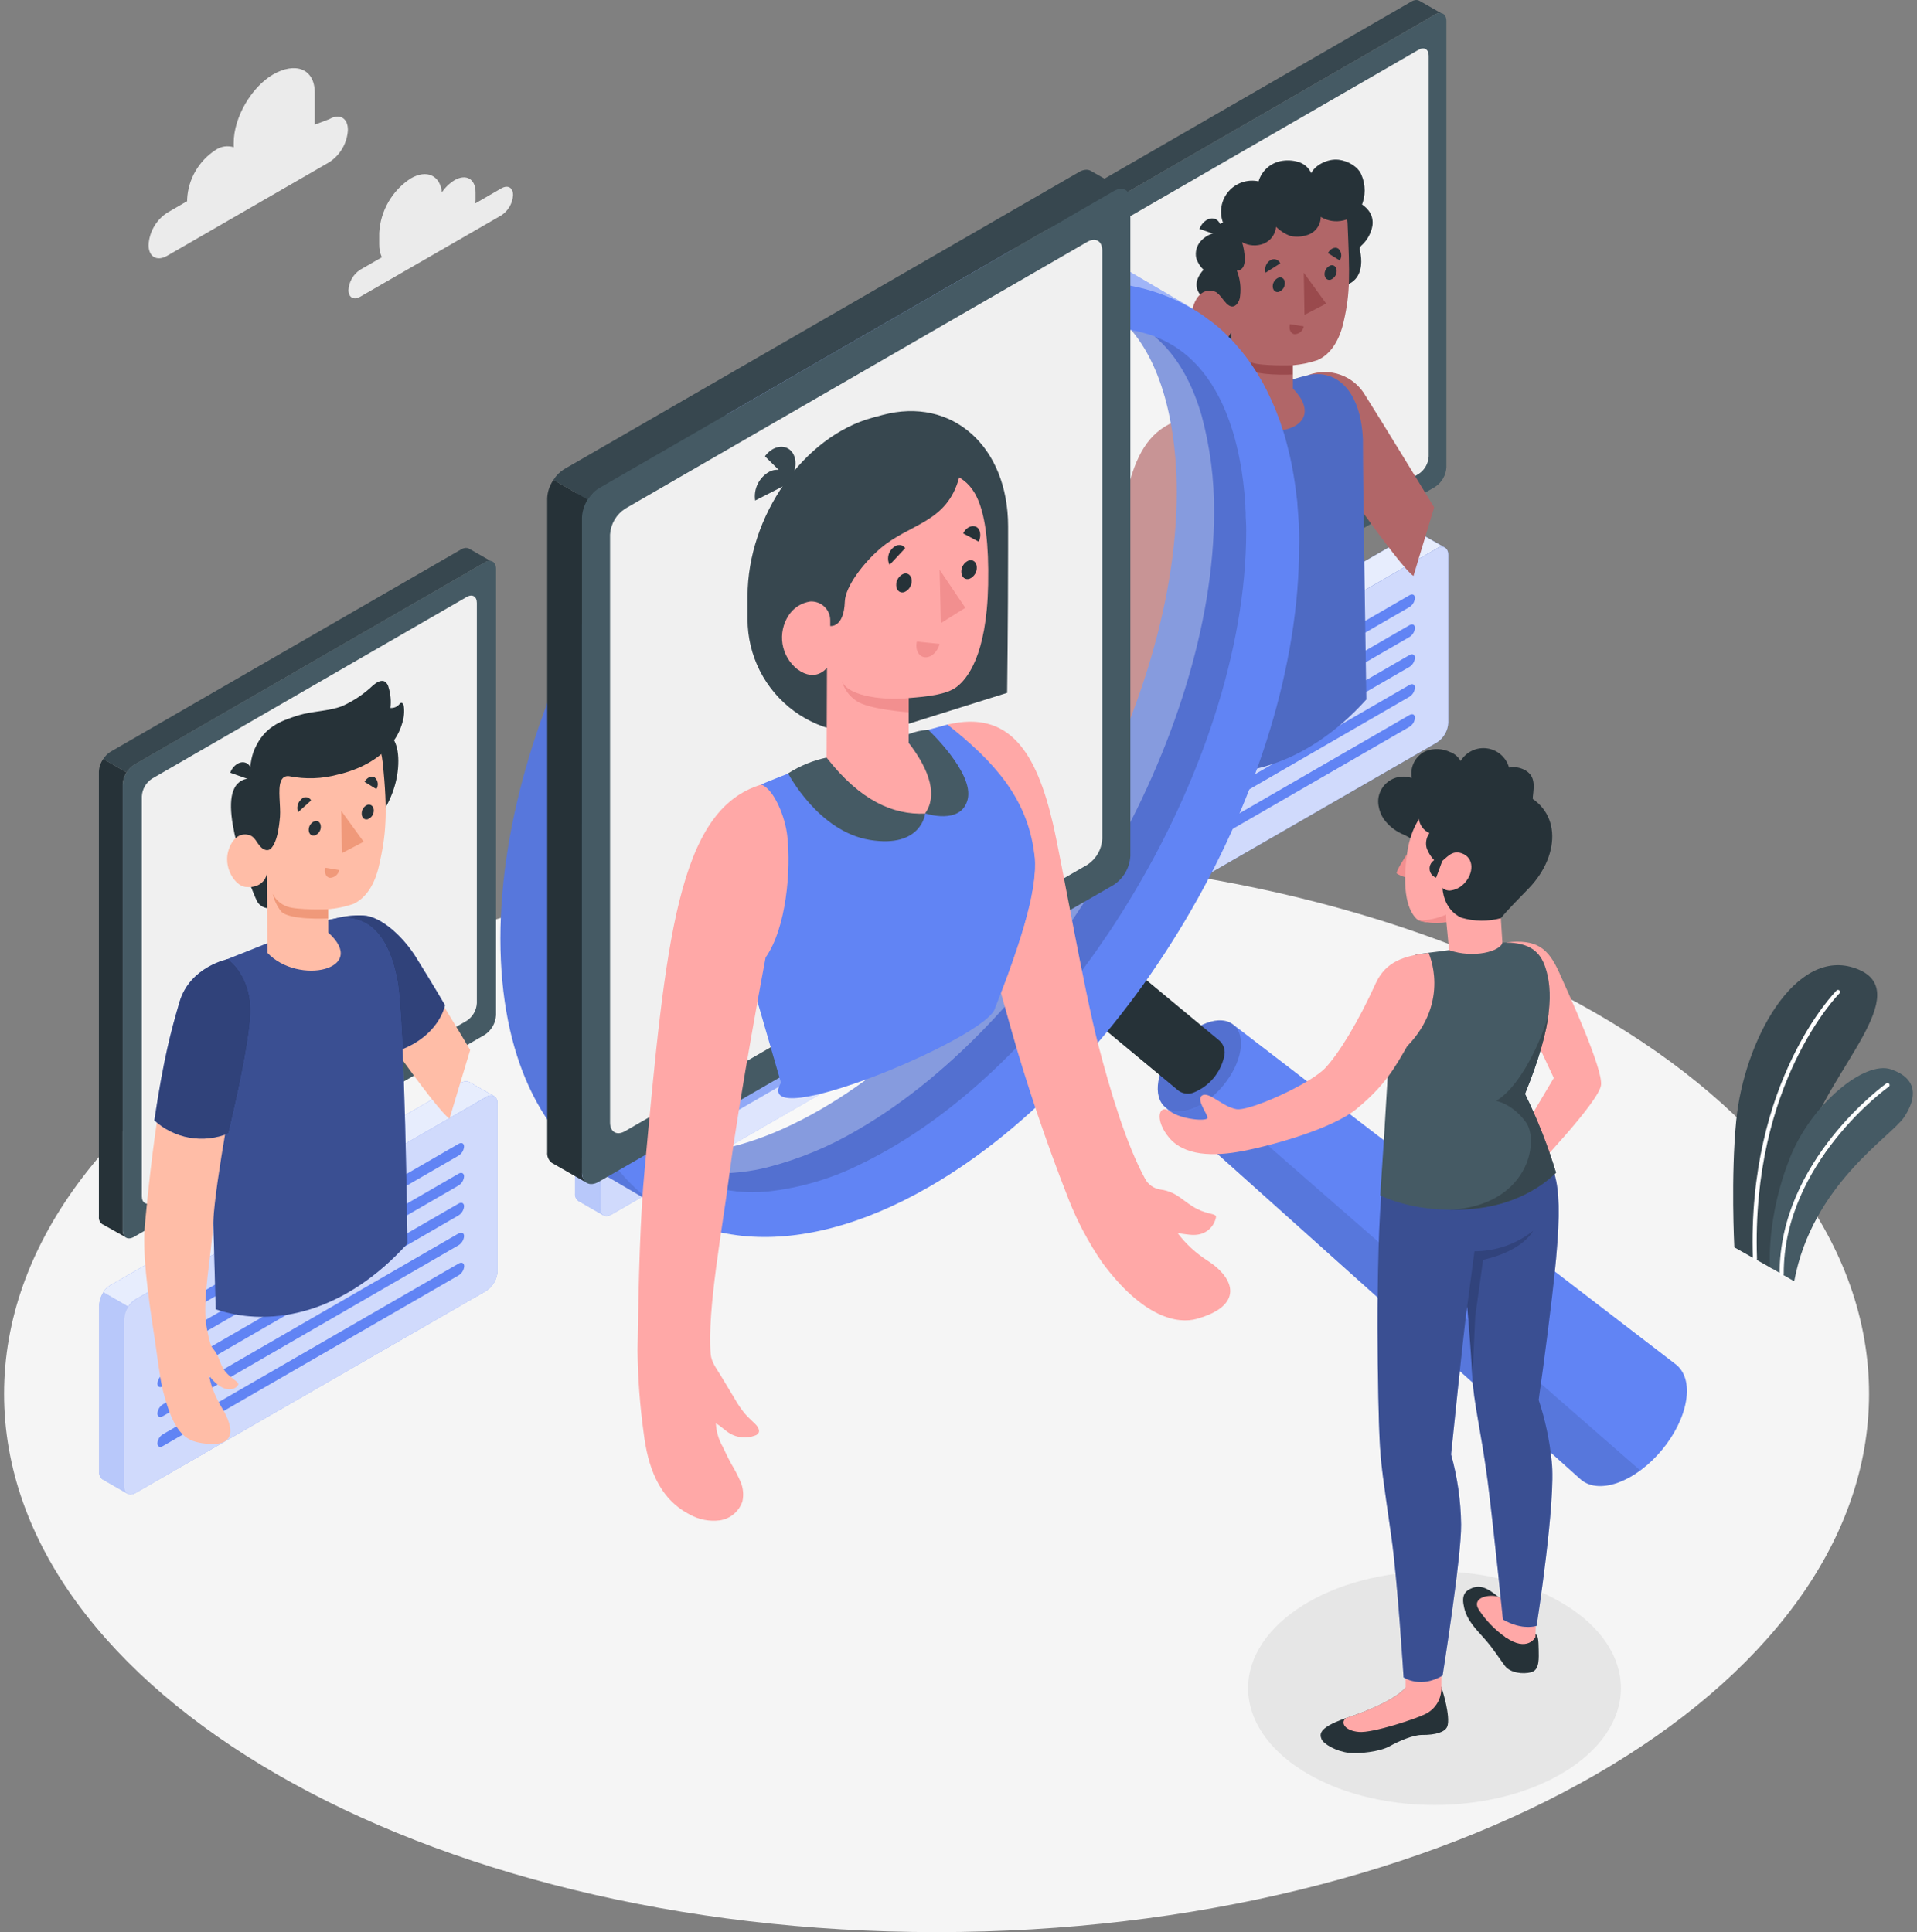 <svg width="248" height="250" viewBox="0 0 248 250" fill="none" xmlns="http://www.w3.org/2000/svg">
<rect x="0" y="0" width="248" height="250" fill="#808080" stroke="none"/>
<path d="M121.162 250C187.787 250 241.797 218.817 241.797 180.351C241.797 141.885 187.787 110.702 121.162 110.702C54.537 110.702 0.527 141.885 0.527 180.351C0.527 218.817 54.537 250 121.162 250Z" fill="#F5F5F5"/>
<path d="M185.579 233.55C198.898 233.55 209.694 226.78 209.694 218.429C209.694 210.079 198.898 203.309 185.579 203.309C172.261 203.309 161.465 210.079 161.465 218.429C161.465 226.78 172.261 233.55 185.579 233.55Z" fill="#E6E6E6"/>
<path d="M229.369 164.204L224.367 161.396C224.367 161.396 223.895 152.261 224.614 144.974C225.619 134.733 232.233 122.403 240.127 125.323C248.021 128.242 236.505 138.646 233.951 147.337C231.396 156.029 229.369 164.204 229.369 164.204Z" fill="#37474F"/>
<path d="M227.04 163.131C227.075 163.131 227.109 163.123 227.142 163.109C227.174 163.094 227.203 163.074 227.227 163.048C227.251 163.023 227.269 162.992 227.282 162.959C227.294 162.926 227.299 162.891 227.298 162.856C226.523 140.1 237.853 128.647 237.966 128.534C238.016 128.485 238.044 128.418 238.044 128.348C238.045 128.278 238.018 128.211 237.968 128.161C237.919 128.111 237.852 128.083 237.782 128.082C237.712 128.082 237.645 128.109 237.595 128.158C237.477 128.271 225.984 139.887 226.765 162.879C226.766 162.913 226.774 162.947 226.789 162.979C226.804 163.01 226.824 163.039 226.85 163.062C226.875 163.086 226.905 163.104 226.938 163.116C226.97 163.128 227.005 163.133 227.04 163.131Z" fill="white"/>
<path d="M232.114 165.787L228.987 163.979C228.987 163.979 228.454 157.522 231.62 149.673C234.377 142.84 241.221 137.175 244.657 138.365C248.093 139.555 248.026 141.998 246.342 144.541C244.657 147.085 234.456 153.216 232.114 165.787Z" fill="#455A64"/>
<path d="M230.491 165.096C230.526 165.097 230.561 165.091 230.593 165.078C230.626 165.065 230.656 165.046 230.681 165.021C230.706 164.997 230.726 164.967 230.74 164.935C230.753 164.902 230.76 164.868 230.76 164.833C230.698 150.442 244.207 140.69 244.347 140.617C244.404 140.575 244.442 140.513 244.454 140.444C244.465 140.375 244.449 140.304 244.409 140.246C244.389 140.218 244.363 140.193 244.334 140.175C244.304 140.156 244.271 140.144 244.237 140.138C244.202 140.132 244.167 140.133 244.133 140.141C244.099 140.149 244.067 140.164 244.039 140.185C243.898 140.28 230.165 150.167 230.227 164.833C230.227 164.867 230.234 164.902 230.247 164.934C230.26 164.966 230.28 164.995 230.304 165.019C230.329 165.044 230.358 165.063 230.39 165.076C230.422 165.09 230.456 165.096 230.491 165.096Z" fill="white"/>
<path d="M139.503 122.302L136.252 120.444C136.108 120.336 135.995 120.193 135.922 120.029C135.849 119.865 135.82 119.685 135.837 119.506V97.845C135.869 97.264 136.063 96.704 136.398 96.228L139.632 98.092C139.308 98.567 139.125 99.124 139.104 99.698V121.376C139.084 121.551 139.11 121.73 139.18 121.892C139.25 122.055 139.361 122.196 139.503 122.302Z" fill="#6184F4"/>
<path opacity="0.55" d="M139.503 122.302L136.252 120.444C136.108 120.336 135.995 120.193 135.922 120.029C135.849 119.865 135.82 119.685 135.837 119.506V97.845C135.869 97.264 136.063 96.704 136.398 96.228L139.632 98.092C139.308 98.567 139.125 99.124 139.104 99.698V121.376C139.084 121.551 139.11 121.73 139.18 121.892C139.25 122.055 139.361 122.196 139.503 122.302Z" fill="white"/>
<path d="M140.537 97.149L185.892 70.968C186.706 70.496 187.363 70.878 187.363 71.816V93.522C187.336 94.032 187.189 94.528 186.933 94.97C186.677 95.412 186.321 95.788 185.892 96.065L140.537 122.207C139.729 122.673 139.066 122.291 139.066 121.353V99.698C139.095 99.188 139.243 98.691 139.499 98.248C139.754 97.806 140.11 97.429 140.537 97.149Z" fill="#6184F4"/>
<path opacity="0.7" d="M140.537 97.149L185.892 70.968C186.706 70.496 187.363 70.878 187.363 71.816V93.522C187.336 94.032 187.189 94.528 186.933 94.97C186.677 95.412 186.321 95.788 185.892 96.065L140.537 122.207C139.729 122.673 139.066 122.291 139.066 121.353V99.698C139.095 99.188 139.243 98.691 139.499 98.248C139.754 97.806 140.11 97.429 140.537 97.149Z" fill="white"/>
<path d="M183.679 69.009L186.879 70.834C186.717 70.773 186.541 70.753 186.369 70.776C186.197 70.798 186.033 70.862 185.891 70.963L140.537 97.149C140.153 97.386 139.83 97.709 139.593 98.092L136.359 96.228C136.59 95.849 136.908 95.529 137.286 95.296L182.64 69.11C182.838 68.988 183.065 68.92 183.297 68.913C183.43 68.912 183.562 68.945 183.679 69.009Z" fill="#6184F4"/>
<path opacity="0.85" d="M183.679 69.009L186.879 70.834C186.717 70.773 186.541 70.753 186.369 70.776C186.197 70.798 186.033 70.862 185.891 70.963L140.537 97.149C140.153 97.386 139.83 97.709 139.593 98.092L136.359 96.228C136.59 95.849 136.908 95.529 137.286 95.296L182.64 69.11C182.838 68.988 183.065 68.92 183.297 68.913C183.43 68.912 183.562 68.945 183.679 69.009Z" fill="white"/>
<path d="M144.082 99.153L182.34 77.02C182.733 76.796 183.048 76.953 183.048 77.374C183.03 77.612 182.958 77.842 182.835 78.046C182.712 78.25 182.542 78.422 182.34 78.548L144.082 100.669C143.695 100.894 143.375 100.736 143.375 100.315C143.394 100.08 143.468 99.852 143.591 99.65C143.714 99.449 143.882 99.278 144.082 99.153Z" fill="#6184F4"/>
<path d="M144.082 114.639L182.34 92.517C182.733 92.293 183.048 92.45 183.048 92.876C183.031 93.113 182.958 93.343 182.835 93.546C182.712 93.749 182.542 93.92 182.34 94.044L144.082 116.143C143.695 116.368 143.375 116.205 143.375 115.784C143.398 115.552 143.473 115.328 143.596 115.129C143.718 114.931 143.885 114.763 144.082 114.639Z" fill="#6184F4"/>
<path d="M144.082 106.885L182.34 84.758C182.733 84.533 183.048 84.696 183.048 85.117C183.03 85.354 182.956 85.584 182.833 85.788C182.711 85.992 182.542 86.164 182.34 86.29L144.082 108.412C143.695 108.636 143.375 108.474 143.375 108.053C143.393 107.816 143.467 107.587 143.59 107.384C143.713 107.182 143.881 107.01 144.082 106.885Z" fill="#6184F4"/>
<path d="M144.082 110.747L182.34 88.626C182.733 88.401 183.048 88.558 183.048 88.98C183.03 89.217 182.958 89.447 182.835 89.651C182.712 89.855 182.542 90.027 182.34 90.153L144.082 112.274C143.695 112.499 143.375 112.342 143.375 111.921C143.393 111.683 143.466 111.453 143.589 111.25C143.711 111.046 143.881 110.874 144.082 110.747Z" fill="#6184F4"/>
<path d="M144.082 103.016L182.34 80.895C182.733 80.67 183.048 80.827 183.048 81.254C183.031 81.491 182.958 81.72 182.835 81.923C182.712 82.126 182.542 82.297 182.34 82.422L144.082 104.532C143.695 104.756 143.375 104.594 143.375 104.173C143.396 103.938 143.471 103.712 143.593 103.511C143.716 103.311 143.883 103.141 144.082 103.016Z" fill="#6184F4"/>
<path d="M139.258 89.243L136.17 87.486C136.026 87.379 135.912 87.236 135.84 87.072C135.767 86.907 135.738 86.727 135.755 86.548V28.932C135.785 28.35 135.98 27.79 136.316 27.315L139.326 29.055C139.02 29.52 138.847 30.06 138.826 30.616V88.294C138.805 88.477 138.834 88.662 138.91 88.829C138.987 88.996 139.107 89.139 139.258 89.243Z" fill="#263238"/>
<path d="M186.416 1.69C186.144 1.666 185.871 1.733 185.642 1.881L140.287 28.067C139.89 28.316 139.557 28.654 139.316 29.055L136.301 27.315C136.535 26.938 136.852 26.62 137.227 26.383L182.582 0.202C182.779 0.077 183.005 0.007 183.239 2.54357e-05C183.372 -0.001 183.503 0.032 183.62 0.095L186.416 1.69Z" fill="#37474F"/>
<path d="M140.291 28.067L185.646 1.887C186.46 1.415 187.117 1.797 187.117 2.735V60.464C187.09 60.974 186.943 61.47 186.687 61.912C186.431 62.354 186.074 62.729 185.646 63.007L140.297 89.148C139.483 89.614 138.82 89.233 138.82 88.295V30.616C138.849 30.106 138.997 29.61 139.253 29.167C139.508 28.724 139.864 28.348 140.291 28.067Z" fill="#455A64"/>
<path d="M142.804 29.948L183.509 6.445C184.239 6.024 184.829 6.367 184.829 7.209V59.054C184.804 59.512 184.672 59.957 184.443 60.354C184.213 60.752 183.894 61.089 183.509 61.339L142.804 84.797C142.074 85.218 141.484 84.875 141.484 84.033V32.233C141.509 31.775 141.641 31.33 141.871 30.933C142.1 30.536 142.42 30.198 142.804 29.948Z" fill="#F0F0F0"/>
<path d="M176.642 51.193C175.927 49.944 174.792 48.99 173.438 48.502C172.084 48.013 170.601 48.022 169.253 48.526C169.253 48.526 169.018 52.866 171.241 59.099C171.241 59.099 180.926 73.214 182.857 74.527L185.536 65.645C185.536 65.645 178.467 54.051 176.642 51.193Z" fill="#B16668"/>
<path d="M152.911 54.208C150.626 55.078 150.969 57.577 151.042 59.795C151.081 61.159 151.305 63.472 151.451 66.644L152.103 76.857L151.957 99.013C159.385 101.545 168.834 99.316 176.762 90.506C176.762 90.506 176.318 62.153 176.318 57.498C176.318 57.285 176.318 57.077 176.318 56.864C176.038 50.497 172.877 47.774 169.266 48.538C168.11 48.785 165.606 49.582 163.949 50.098L159.402 51.569C159.402 51.569 155.191 53.338 152.911 54.208Z" fill="#6184F4"/>
<path opacity="0.2" d="M152.911 54.208C150.626 55.078 150.969 57.577 151.042 59.795C151.081 61.159 151.305 63.472 151.451 66.644L152.103 76.857L151.957 99.013C159.385 101.545 168.834 99.316 176.762 90.506C176.762 90.506 176.318 62.153 176.318 57.498C176.318 57.285 176.318 57.077 176.318 56.864C176.038 50.497 172.877 47.774 169.266 48.538C168.11 48.785 165.606 49.582 163.949 50.098L159.402 51.569C159.402 51.569 155.191 53.338 152.911 54.208Z" fill="black"/>
<path d="M170.114 32.149C170.114 30.099 170.434 27.41 172.517 26.427C173.572 25.928 175.077 25.72 176.082 26.371C177.087 27.023 177.727 27.943 177.547 29.223C177.372 30.179 176.893 31.053 176.183 31.716C176.06 31.811 175.968 31.94 175.919 32.087C175.9 32.205 175.91 32.327 175.947 32.441C176.217 33.704 176.2 35.152 175.341 36.118C175.045 36.447 174.672 36.695 174.255 36.842C173.838 36.988 173.391 37.027 172.955 36.955C172.465 36.839 172.008 36.613 171.619 36.294C171.229 35.974 170.918 35.571 170.709 35.113C170.281 34.185 170.077 33.17 170.114 32.149Z" fill="#263238"/>
<path d="M156.379 39.347C156.379 39.347 157.536 45.304 157.996 46.208C158.135 46.471 158.338 46.695 158.586 46.858C158.834 47.022 159.12 47.121 159.416 47.145L159.338 42.766L156.379 39.347Z" fill="#263238"/>
<path d="M157.803 29.987C157.803 29.987 156.73 30.251 156.68 30.279C156.185 30.463 155.741 30.762 155.383 31.149C155.104 31.445 154.902 31.804 154.792 32.195C154.683 32.586 154.67 32.998 154.754 33.395C154.934 33.974 155.261 34.496 155.703 34.911C155.363 35.258 155.097 35.671 154.922 36.124C154.751 36.582 154.751 37.086 154.922 37.544C155.042 37.811 155.197 38.06 155.383 38.285C155.793 38.807 156.276 39.319 156.983 39.24C157.5 39.184 158.022 39.099 158.538 39.032L157.803 29.987Z" fill="#263238"/>
<path d="M159.19 38.881C158.757 39.302 158.134 38.499 157.595 37.993C157.056 37.488 155.304 37.073 154.428 39.436C153.553 41.8 155.203 44.265 156.584 44.4C158.965 44.624 159.324 42.766 159.324 42.766L159.403 52.547C162.003 57.987 172.715 55.915 167.263 50.267V47.263C168.355 47.168 169.432 46.942 170.469 46.589C172.221 45.809 173.327 43.917 173.838 41.587C174.691 37.842 174.618 35.624 174.332 28.87C174.136 24.232 165.865 22.8 161.744 26.899C157.623 30.998 159.19 38.881 159.19 38.881Z" fill="#B16668"/>
<path d="M157.581 37.993C157.301 37.775 157.329 37.134 157.312 36.826C157.283 36.077 157.296 35.327 157.351 34.58C157.424 33.401 157.75 32.166 157.48 31.009C157.347 30.588 157.306 30.144 157.362 29.706C157.394 29.487 157.495 29.284 157.651 29.127C157.807 28.969 158.008 28.865 158.227 28.831C157.969 28.155 157.897 27.422 158.021 26.709C158.144 25.997 158.457 25.331 158.927 24.781C159.398 24.232 160.007 23.819 160.692 23.587C161.377 23.355 162.112 23.312 162.82 23.463C163.009 22.816 163.37 22.232 163.865 21.774C164.359 21.315 164.968 20.999 165.627 20.858C166.382 20.698 167.164 20.725 167.907 20.936C168.285 21.039 168.636 21.223 168.935 21.476C169.234 21.73 169.473 22.046 169.636 22.402C170.102 21.402 171.713 20.504 173.184 20.672C174.419 20.819 175.688 21.582 176.109 22.581C176.397 23.23 176.545 23.932 176.545 24.642C176.545 25.352 176.397 26.053 176.109 26.703C175.879 27.154 175.555 27.55 175.157 27.864C174.76 28.178 174.3 28.402 173.807 28.522C172.805 28.764 171.746 28.599 170.865 28.061C170.863 28.592 170.69 29.108 170.371 29.533C170.053 29.958 169.606 30.269 169.097 30.419C168.389 30.648 167.634 30.685 166.907 30.526C166.224 30.265 165.603 29.866 165.082 29.353C165.037 29.832 164.861 30.29 164.572 30.677C164.284 31.063 163.896 31.362 163.449 31.542C163 31.711 162.52 31.779 162.042 31.744C161.564 31.708 161.099 31.568 160.681 31.335C160.889 32.002 161.007 32.696 161.029 33.395C161.06 33.759 161.004 34.124 160.866 34.462C160.791 34.626 160.671 34.766 160.52 34.865C160.369 34.965 160.193 35.02 160.012 35.023C160.417 36.046 160.562 37.154 160.434 38.246C160.421 38.683 160.249 39.1 159.951 39.419C158.979 40.318 158.182 38.465 157.581 37.993Z" fill="#263238"/>
<path d="M157.807 30.543L155.168 29.616C155.544 28.645 156.437 28.067 157.167 28.32C157.897 28.572 158.177 29.572 157.807 30.543Z" fill="#263238"/>
<path d="M167.232 47.263C167.232 47.263 163.302 47.398 161.955 46.926C161.135 46.641 160.457 46.049 160.062 45.276C160.255 46.094 160.623 46.86 161.141 47.522C162.14 48.729 167.232 48.454 167.232 48.454V47.263Z" fill="#9A4A4D"/>
<path d="M166.224 36.646C166.224 36.891 166.148 37.13 166.007 37.331C165.867 37.531 165.668 37.684 165.438 37.769C165.006 37.887 164.652 37.556 164.652 37.039C164.654 36.794 164.73 36.556 164.871 36.355C165.011 36.155 165.209 36.002 165.438 35.916C165.871 35.798 166.224 36.13 166.224 36.646Z" fill="#263238"/>
<path d="M165.629 34.074L163.72 35.287C163.637 34.998 163.647 34.691 163.747 34.408C163.848 34.125 164.035 33.881 164.281 33.709C164.39 33.63 164.514 33.576 164.646 33.551C164.778 33.527 164.914 33.532 165.043 33.567C165.173 33.602 165.292 33.666 165.394 33.754C165.495 33.842 165.576 33.951 165.629 34.074Z" fill="#263238"/>
<path d="M166.881 41.941L168.667 42.233C168.616 42.517 168.467 42.775 168.245 42.96C168.023 43.145 167.743 43.245 167.454 43.243C166.96 43.165 166.702 42.581 166.881 41.941Z" fill="#9A4A4D"/>
<path d="M173.32 33.698L171.793 32.75C172.102 32.16 172.697 31.896 173.118 32.154C173.334 32.343 173.473 32.604 173.51 32.888C173.547 33.172 173.48 33.461 173.32 33.698Z" fill="#263238"/>
<path d="M172.922 35.068C172.921 35.312 172.846 35.551 172.707 35.751C172.568 35.952 172.37 36.105 172.142 36.191C171.709 36.309 171.355 35.978 171.355 35.461C171.358 35.217 171.434 34.978 171.575 34.778C171.715 34.578 171.913 34.424 172.142 34.338C172.574 34.22 172.922 34.546 172.922 35.068Z" fill="#263238"/>
<path d="M168.668 35.287L168.758 40.745L171.565 39.279L168.668 35.287Z" fill="#9A4A4D"/>
<path d="M151.491 100.939C151.618 102.413 152.044 103.845 152.743 105.15C153.516 106.363 154.462 107.458 155.55 108.4C155.666 108.49 155.751 108.613 155.791 108.754C155.831 109.046 155.499 109.248 155.23 109.316C154.616 109.407 153.99 109.284 153.456 108.968C153.056 108.734 152.687 108.449 152.361 108.12C152.249 108.019 151.552 107.525 151.552 107.412C151.773 108.595 152.186 109.733 152.776 110.781C153.357 111.683 153.88 112.621 154.343 113.588C154.607 114.223 154.73 115.042 154.242 115.525C154.035 115.7 153.791 115.825 153.529 115.89C152.64 116.141 151.7 116.151 150.805 115.92C149.911 115.69 149.093 115.226 148.436 114.576C147.86 113.95 147.38 113.243 147.01 112.477C146.785 112.055 146.583 111.622 146.404 111.18C146.105 110.408 145.874 109.611 145.713 108.799C145.281 106.851 145.118 104.869 144.821 102.915C143.937 96.692 143.583 90.406 143.765 84.123C144.776 63.315 146.196 56.28 152.922 54.209C154.826 55.623 155.679 61.682 153.675 67.083C152.68 73.116 152.028 79.201 151.721 85.308C151.597 88.194 151.131 94.01 151.266 96.896C151.328 98.188 151.328 99.479 151.491 100.939Z" fill="#B16668"/>
<path d="M16.503 193.27L13.252 191.412C13.108 191.304 12.995 191.162 12.922 190.997C12.849 190.833 12.82 190.653 12.837 190.474V168.819C12.869 168.238 13.063 167.678 13.398 167.202L16.576 169.066C16.252 169.541 16.069 170.097 16.048 170.672V192.322C16.029 192.506 16.062 192.692 16.142 192.86C16.223 193.027 16.347 193.169 16.503 193.27Z" fill="#6184F4"/>
<path opacity="0.55" d="M16.503 193.27L13.252 191.412C13.108 191.304 12.995 191.162 12.922 190.997C12.849 190.833 12.82 190.653 12.837 190.474V168.819C12.869 168.238 13.063 167.678 13.398 167.202L16.576 169.066C16.252 169.541 16.069 170.097 16.048 170.672V192.322C16.029 192.506 16.062 192.692 16.142 192.86C16.223 193.027 16.347 193.169 16.503 193.27Z" fill="white"/>
<path d="M17.537 168.123L62.892 141.937C63.7 141.465 64.363 141.847 64.363 142.784V164.49C64.334 165.001 64.185 165.498 63.929 165.941C63.672 166.384 63.315 166.76 62.886 167.039L17.537 193.175C16.723 193.641 16.066 193.259 16.066 192.322V170.666C16.093 170.156 16.241 169.66 16.496 169.218C16.752 168.776 17.109 168.401 17.537 168.123Z" fill="#6184F4"/>
<path opacity="0.7" d="M17.537 168.123L62.892 141.937C63.7 141.465 64.363 141.847 64.363 142.784V164.49C64.334 165.001 64.185 165.498 63.929 165.941C63.672 166.384 63.315 166.76 62.886 167.039L17.537 193.175C16.723 193.641 16.066 193.259 16.066 192.322V170.666C16.093 170.156 16.241 169.66 16.496 169.218C16.752 168.776 17.109 168.401 17.537 168.123Z" fill="white"/>
<path d="M60.68 139.982L63.88 141.807C63.718 141.747 63.543 141.727 63.37 141.749C63.198 141.772 63.034 141.836 62.892 141.936L17.538 168.123C17.148 168.358 16.82 168.681 16.578 169.066L13.344 167.202C13.582 166.828 13.905 166.517 14.287 166.292L59.642 140.106C59.839 139.984 60.066 139.916 60.298 139.909C60.43 139.901 60.561 139.926 60.68 139.982Z" fill="#6184F4"/>
<path opacity="0.85" d="M60.68 139.982L63.88 141.807C63.718 141.747 63.543 141.727 63.37 141.749C63.198 141.772 63.034 141.836 62.892 141.936L17.538 168.123C17.148 168.358 16.82 168.681 16.578 169.066L13.344 167.202C13.582 166.828 13.905 166.517 14.287 166.292L59.642 140.106C59.839 139.984 60.066 139.916 60.298 139.909C60.43 139.901 60.561 139.926 60.68 139.982Z" fill="white"/>
<path d="M21.071 170.121L59.328 148C59.716 147.775 60.036 147.932 60.036 148.359C60.017 148.596 59.944 148.824 59.821 149.027C59.698 149.23 59.529 149.401 59.328 149.527L21.071 171.648C20.678 171.873 20.363 171.716 20.363 171.295C20.38 171.057 20.453 170.827 20.576 170.623C20.699 170.419 20.869 170.247 21.071 170.121Z" fill="#6184F4"/>
<path d="M21.071 185.584L59.345 163.485C59.733 163.26 60.053 163.423 60.053 163.844C60.034 164.081 59.961 164.31 59.838 164.512C59.715 164.715 59.546 164.886 59.345 165.012L21.071 187.111C20.678 187.336 20.363 187.173 20.363 186.752C20.38 186.515 20.453 186.286 20.576 186.083C20.699 185.88 20.869 185.709 21.071 185.584Z" fill="#6184F4"/>
<path d="M21.071 177.853L59.328 155.731C59.716 155.507 60.036 155.664 60.036 156.085C60.017 156.322 59.944 156.552 59.821 156.755C59.698 156.959 59.53 157.131 59.328 157.258L21.071 179.38C20.678 179.604 20.363 179.447 20.363 179.026C20.379 178.788 20.452 178.558 20.575 178.354C20.698 178.15 20.868 177.978 21.071 177.853Z" fill="#6184F4"/>
<path d="M21.071 181.716L59.328 159.594C59.716 159.37 60.036 159.527 60.036 159.948C60.018 160.185 59.945 160.415 59.822 160.619C59.699 160.823 59.53 160.995 59.328 161.121L21.071 183.243C20.678 183.467 20.363 183.31 20.363 182.889C20.38 182.652 20.453 182.421 20.576 182.218C20.699 182.014 20.869 181.842 21.071 181.716Z" fill="#6184F4"/>
<path d="M21.071 173.99L59.328 151.863C59.716 151.638 60.036 151.801 60.036 152.222C60.017 152.459 59.944 152.688 59.821 152.89C59.698 153.093 59.529 153.264 59.328 153.39L21.071 175.517C20.678 175.742 20.363 175.579 20.363 175.158C20.38 174.921 20.453 174.692 20.576 174.489C20.699 174.286 20.869 174.115 21.071 173.99Z" fill="#6184F4"/>
<path d="M16.314 160.116L13.209 158.382C13.065 158.274 12.951 158.131 12.879 157.967C12.806 157.803 12.777 157.623 12.794 157.444V99.827C12.824 99.246 13.019 98.685 13.355 98.21L16.365 99.951C16.059 100.416 15.886 100.955 15.865 101.512V159.19C15.85 159.371 15.884 159.552 15.963 159.715C16.042 159.878 16.163 160.016 16.314 160.116Z" fill="#263238"/>
<path d="M63.475 72.585C63.203 72.561 62.93 72.628 62.7 72.776L17.346 98.962C16.949 99.211 16.616 99.549 16.374 99.95L13.359 98.21C13.594 97.833 13.911 97.515 14.286 97.278L59.64 71.097C59.837 70.972 60.064 70.902 60.297 70.895C60.431 70.894 60.562 70.927 60.679 70.99L63.475 72.585Z" fill="#37474F"/>
<path d="M17.346 98.957L62.7 72.776C63.509 72.305 64.171 72.686 64.171 73.624V131.353C64.143 131.863 63.995 132.36 63.739 132.802C63.484 133.245 63.128 133.622 62.7 133.902L17.346 160.038C16.532 160.504 15.875 160.128 15.875 159.19V101.506C15.903 100.995 16.051 100.499 16.306 100.056C16.562 99.613 16.918 99.237 17.346 98.957Z" fill="#455A64"/>
<path d="M19.671 100.748L60.371 77.245C61.101 76.824 61.69 77.167 61.69 78.009V129.798C61.667 130.256 61.535 130.702 61.305 131.099C61.076 131.496 60.756 131.833 60.371 132.083L19.671 155.568C18.941 155.99 18.352 155.647 18.352 154.805V103.033C18.376 102.575 18.509 102.13 18.738 101.732C18.967 101.335 19.287 100.998 19.671 100.748Z" fill="#F0F0F0"/>
<path d="M52.352 122.358C49.174 118.231 43.93 118.815 43.93 118.815C44.392 122.403 45.264 125.926 46.529 129.314C46.529 129.314 56.22 143.424 58.151 144.743L60.83 135.855C60.83 135.855 54.412 125.042 52.352 122.358Z" fill="#FFBDA7"/>
<path d="M42.797 119.017C44.17 118.576 45.612 118.386 47.053 118.456C49.338 118.602 52.151 121.19 53.83 123.885C56.075 127.49 57.569 130.061 57.569 130.061C57.569 130.061 56.822 134.295 51.045 136.119L45.7 129.146L42.797 119.017Z" fill="#6184F4"/>
<path opacity="0.5" d="M42.797 119.017C44.17 118.576 45.612 118.386 47.053 118.456C49.338 118.602 52.151 121.19 53.83 123.885C56.075 127.49 57.569 130.061 57.569 130.061C57.569 130.061 56.822 134.295 51.045 136.119L45.7 129.146L42.797 119.017Z" fill="black"/>
<path d="M28.051 135.558L27.305 147.348L27.905 169.408C35.334 171.94 44.783 169.711 52.711 160.902C52.711 160.902 52.385 131.605 51.352 126.603C50.111 120.578 47.152 117.282 41.156 119.427L35.277 121.774L29.23 124.183C29.23 124.183 28.051 133.278 28.051 135.558Z" fill="#6184F4"/>
<path opacity="0.4" d="M28.051 135.558L27.305 147.348L27.905 169.408C35.334 171.94 44.783 169.711 52.711 160.902C52.711 160.902 52.385 131.605 51.352 126.603C50.111 120.578 47.152 117.282 41.156 119.427L35.277 121.774L29.23 124.183C29.23 124.183 28.051 133.278 28.051 135.558Z" fill="black"/>
<path d="M35.812 102.679C35.812 107.676 39.322 110.787 43.673 109.625C48.024 108.462 51.533 103.477 51.533 98.48C51.533 93.483 47.8 93.483 43.471 94.645C39.142 95.807 35.812 97.682 35.812 102.679Z" fill="#263238"/>
<path d="M34.544 113.134L33.23 111.612L33.763 109.422L32.64 100.77C32.184 100.694 31.715 100.766 31.302 100.977C30.89 101.187 30.556 101.524 30.35 101.938C28.469 105.352 32.854 115.846 33.23 116.575C33.368 116.839 33.571 117.064 33.819 117.229C34.068 117.394 34.353 117.493 34.65 117.519L34.544 113.134Z" fill="#263238"/>
<path d="M34.389 109.248C33.957 109.669 33.334 108.866 32.795 108.361C32.256 107.856 30.504 107.44 29.628 109.804C28.752 112.168 30.398 114.638 31.779 114.767C34.165 114.992 34.519 113.133 34.519 113.133L34.603 123.296C38.595 127.535 47.791 125.463 42.463 120.662V117.647C43.556 117.552 44.634 117.328 45.675 116.979C47.426 116.193 48.527 114.307 49.044 111.971C49.897 108.232 50.222 105.307 49.498 98.586C48.701 91.22 41.076 93.185 36.944 97.283C32.812 101.382 34.389 109.248 34.389 109.248Z" fill="#FFBDA7"/>
<path d="M34.311 109.961C33.581 109.77 33.104 108.602 32.795 108.361C32.486 108.12 32.537 107.502 32.525 107.193C32.552 106.435 32.533 105.676 32.469 104.919C32.313 104.124 32.227 103.316 32.211 102.505C32.211 100.821 32.25 98.474 32.941 96.919C34.215 94.049 36.203 93.325 38.6 92.556C40.442 91.995 42.458 92.051 44.265 91.366C45.744 90.703 47.098 89.792 48.269 88.671C48.712 88.295 49.33 87.902 49.818 88.21C50.05 88.391 50.209 88.647 50.267 88.935C50.535 89.799 50.617 90.709 50.509 91.607C50.718 91.622 50.928 91.59 51.122 91.512C51.317 91.434 51.491 91.313 51.632 91.158C51.716 91.057 51.806 90.939 51.935 90.939C52.064 90.939 52.204 91.147 52.233 91.321C52.338 92.075 52.271 92.843 52.036 93.567C51.003 97.183 47.41 99.372 43.743 100.214C41.691 100.776 39.536 100.853 37.449 100.439C37.199 100.386 36.937 100.432 36.719 100.568C36.533 100.71 36.396 100.906 36.326 101.13C35.928 102.157 36.326 104.257 36.225 105.672C36.074 107.395 35.81 108.855 35.159 109.669C35.07 109.805 34.938 109.908 34.785 109.961C34.631 110.014 34.464 110.014 34.311 109.961Z" fill="#263238"/>
<path d="M32.411 100.916L29.777 99.984C30.148 99.013 31.041 98.435 31.77 98.693C32.5 98.951 32.787 99.939 32.411 100.916Z" fill="#263238"/>
<path d="M42.441 117.648C42.441 117.648 38.511 117.788 37.169 117.311C36.35 117.025 35.672 116.434 35.277 115.66C35.469 116.477 35.835 117.243 36.35 117.906C37.349 119.113 42.441 118.838 42.441 118.838V117.648Z" fill="#F0997A"/>
<path d="M41.504 106.98C41.504 107.224 41.428 107.463 41.289 107.663C41.15 107.864 40.952 108.017 40.724 108.103C40.286 108.215 39.938 107.889 39.938 107.367C39.939 107.123 40.015 106.884 40.156 106.683C40.296 106.483 40.494 106.33 40.724 106.244C41.156 106.132 41.504 106.458 41.504 106.98Z" fill="#263238"/>
<path d="M40.247 103.572L38.563 105.088C38.453 104.806 38.431 104.498 38.502 104.204C38.572 103.91 38.73 103.644 38.956 103.443C39.036 103.341 39.14 103.261 39.259 103.211C39.378 103.16 39.508 103.14 39.637 103.153C39.766 103.166 39.889 103.211 39.996 103.284C40.102 103.357 40.189 103.456 40.247 103.572Z" fill="#263238"/>
<path d="M42.09 112.28L43.88 112.578C43.827 112.861 43.675 113.117 43.453 113.3C43.23 113.484 42.951 113.584 42.662 113.583C42.174 113.515 41.915 112.92 42.09 112.28Z" fill="#F0997A"/>
<path d="M48.691 102.101L47.164 101.163C47.473 100.602 48.068 100.31 48.489 100.602C48.695 100.787 48.829 101.039 48.866 101.314C48.903 101.589 48.841 101.867 48.691 102.101Z" fill="#263238"/>
<path d="M48.36 104.88C48.358 105.125 48.282 105.363 48.141 105.564C48.001 105.764 47.803 105.918 47.574 106.003C47.141 106.121 46.793 105.79 46.793 105.273C46.789 105.024 46.861 104.78 47.001 104.574C47.141 104.368 47.341 104.21 47.574 104.122C48.017 104.032 48.36 104.358 48.36 104.88Z" fill="#263238"/>
<path d="M44.148 104.925L44.238 110.388L47.046 108.917L44.148 104.925Z" fill="#F0997A"/>
<path d="M18.755 158.359C21.225 132.004 24.582 125.564 29.422 124.902C31.32 126.317 31.921 132.369 30.579 138.646C30.579 138.646 27.839 152.857 27.598 157.972C27.384 162.463 26.143 167.966 26.694 171.503C26.795 172.126 27.12 173.945 27.457 174.366C28.58 175.747 28.305 176.387 29.142 177.465C29.815 178.308 30.933 178.813 30.826 179.15C30.663 179.554 29.928 180.076 28.76 179.537C28.081 179.173 27.502 178.646 27.075 178.004C27.075 178.004 27.199 179.689 28.76 182.249C30.225 184.703 30.657 187.263 26.576 186.791C24.268 186.527 22.573 185.876 21.079 179.925C20.663 178.28 20.327 175.293 20.001 173.142C19.041 166.938 18.412 161.986 18.755 158.359Z" fill="#FFBDA7"/>
<path d="M29.487 124.098C29.487 124.098 24.597 125.059 23.233 129.606C22.11 133.447 21.178 136.905 19.965 144.968C21.238 146.132 22.818 146.909 24.518 147.205C26.218 147.502 27.968 147.306 29.56 146.641C29.56 146.641 32.143 136.125 32.401 131.397C32.682 126.221 29.487 124.098 29.487 124.098Z" fill="#6184F4"/>
<path opacity="0.5" d="M29.487 124.098C29.487 124.098 24.597 125.059 23.233 129.606C22.11 133.447 21.178 136.905 19.965 144.968C21.238 146.132 22.818 146.909 24.518 147.205C26.218 147.502 27.968 147.306 29.56 146.641C29.56 146.641 32.143 136.125 32.401 131.397C32.682 126.221 29.487 124.098 29.487 124.098Z" fill="black"/>
<path d="M78.057 157.247L74.806 155.389C74.663 155.28 74.55 155.137 74.478 154.973C74.405 154.809 74.375 154.63 74.391 154.451V132.796C74.423 132.215 74.618 131.655 74.952 131.179L78.186 133.043C77.864 133.518 77.683 134.075 77.664 134.649V156.298C77.639 156.477 77.662 156.659 77.731 156.826C77.8 156.993 77.913 157.139 78.057 157.247Z" fill="#6184F4"/>
<path opacity="0.55" d="M78.057 157.247L74.806 155.389C74.663 155.28 74.55 155.137 74.478 154.973C74.405 154.809 74.375 154.63 74.391 154.451V132.796C74.423 132.215 74.618 131.655 74.952 131.179L78.186 133.043C77.864 133.518 77.683 134.075 77.664 134.649V156.298C77.639 156.477 77.662 156.659 77.731 156.826C77.8 156.993 77.913 157.139 78.057 157.247Z" fill="white"/>
<path d="M79.096 132.1L124.445 105.913C125.259 105.442 125.916 105.823 125.916 106.761V128.467C125.889 128.977 125.742 129.473 125.486 129.915C125.23 130.357 124.874 130.733 124.445 131.01L79.096 157.152C78.282 157.618 77.625 157.236 77.625 156.298V134.643C77.652 134.133 77.799 133.637 78.055 133.195C78.311 132.753 78.667 132.377 79.096 132.1Z" fill="#6184F4"/>
<path opacity="0.7" d="M79.096 132.1L124.445 105.913C125.259 105.442 125.916 105.823 125.916 106.761V128.467C125.889 128.977 125.742 129.473 125.486 129.915C125.23 130.357 124.874 130.733 124.445 131.01L79.096 157.152C78.282 157.618 77.625 157.236 77.625 156.298V134.643C77.652 134.133 77.799 133.637 78.055 133.195C78.311 132.753 78.667 132.377 79.096 132.1Z" fill="white"/>
<path d="M122.234 103.971L125.434 105.795C125.271 105.735 125.096 105.715 124.924 105.738C124.752 105.76 124.588 105.824 124.446 105.925L79.091 132.1C78.708 132.337 78.385 132.66 78.148 133.043L74.914 131.179C75.145 130.799 75.462 130.48 75.841 130.247L121.195 104.061C121.395 103.939 121.623 103.871 121.857 103.864C121.99 103.866 122.12 103.902 122.234 103.971Z" fill="#6184F4"/>
<path opacity="0.85" d="M122.234 103.971L125.434 105.795C125.271 105.735 125.096 105.715 124.924 105.738C124.752 105.76 124.588 105.824 124.446 105.925L79.091 132.1C78.708 132.337 78.385 132.66 78.148 133.043L74.914 131.179C75.145 130.799 75.462 130.48 75.841 130.247L121.195 104.061C121.395 103.939 121.623 103.871 121.857 103.864C121.99 103.866 122.12 103.902 122.234 103.971Z" fill="white"/>
<path d="M82.639 134.098L120.903 111.977C121.29 111.752 121.604 111.909 121.604 112.33C121.588 112.567 121.516 112.797 121.394 113.001C121.272 113.205 121.104 113.377 120.903 113.504L82.639 135.625C82.252 135.85 81.938 135.693 81.938 135.272C81.955 135.035 82.027 134.805 82.149 134.602C82.271 134.398 82.439 134.225 82.639 134.098Z" fill="#6184F4"/>
<path d="M82.639 149.561L120.903 127.434C121.29 127.209 121.604 127.372 121.604 127.793C121.587 128.029 121.515 128.258 121.393 128.461C121.271 128.664 121.103 128.835 120.903 128.961L82.639 151.088C82.252 151.313 81.938 151.15 81.938 150.729C81.955 150.493 82.027 150.264 82.149 150.061C82.271 149.858 82.439 149.687 82.639 149.561Z" fill="#6184F4"/>
<path d="M82.639 141.829L120.903 119.691C121.29 119.467 121.604 119.624 121.604 120.045C121.587 120.282 121.515 120.511 121.393 120.715C121.271 120.919 121.103 121.091 120.903 121.218L82.639 143.34C82.252 143.564 81.938 143.407 81.938 142.98C81.957 142.747 82.031 142.522 82.153 142.322C82.275 142.123 82.441 141.954 82.639 141.829Z" fill="#6184F4"/>
<path d="M82.639 145.692L120.903 123.571C121.29 123.346 121.604 123.504 121.604 123.925C121.588 124.162 121.516 124.392 121.394 124.595C121.272 124.799 121.104 124.972 120.903 125.098L82.639 147.203C82.252 147.427 81.938 147.27 81.938 146.849C81.957 146.615 82.031 146.389 82.153 146.188C82.275 145.988 82.441 145.818 82.639 145.692Z" fill="#6184F4"/>
<path d="M82.639 137.967L120.903 115.84C121.29 115.615 121.604 115.778 121.604 116.199C121.587 116.435 121.515 116.664 121.393 116.867C121.271 117.069 121.103 117.241 120.903 117.367L82.639 139.494C82.252 139.718 81.938 139.556 81.938 139.135C81.955 138.899 82.027 138.67 82.149 138.467C82.271 138.264 82.439 138.093 82.639 137.967Z" fill="#6184F4"/>
<path d="M77.995 124.8L74.912 123.06C74.768 122.953 74.654 122.81 74.582 122.646C74.509 122.481 74.48 122.301 74.497 122.122V64.489C74.527 63.907 74.722 63.347 75.058 62.872L78.068 64.612C77.762 65.077 77.589 65.617 77.568 66.173V123.852C77.547 124.034 77.575 124.218 77.65 124.385C77.725 124.552 77.844 124.696 77.995 124.8Z" fill="#263238"/>
<path d="M125.159 37.247C124.886 37.223 124.614 37.29 124.384 37.438L79.029 63.624C78.632 63.873 78.299 64.211 78.058 64.612L75.043 62.872C75.277 62.495 75.594 62.177 75.969 61.94L121.324 35.759C121.521 35.634 121.748 35.564 121.981 35.557C122.114 35.556 122.245 35.589 122.363 35.653L125.159 37.247Z" fill="#37474F"/>
<path d="M79.031 63.624L124.38 37.438C125.194 36.972 125.851 37.348 125.851 38.291V96.02C125.824 96.53 125.677 97.027 125.421 97.469C125.166 97.911 124.809 98.286 124.38 98.564L79.026 124.7C78.217 125.171 77.555 124.789 77.555 123.852V66.173C77.584 65.662 77.732 65.165 77.989 64.723C78.245 64.28 78.603 63.904 79.031 63.624Z" fill="#455A64"/>
<path d="M81.359 65.41L122.064 41.907C122.794 41.486 123.384 41.829 123.384 42.671V94.488C123.359 94.946 123.227 95.391 122.997 95.788C122.768 96.185 122.448 96.523 122.064 96.773L81.359 120.253C80.629 120.674 80.039 120.332 80.039 119.489V67.701C80.064 67.242 80.196 66.796 80.425 66.398C80.654 66 80.974 65.661 81.359 65.41Z" fill="#F0F0F0"/>
<path d="M115.463 111.634C109.438 90.394 109.371 86.93 109.73 84.426C115.199 83.107 117.59 86.857 119.05 93.179C119.752 96.217 121.773 107.777 123.025 112.611C124.148 116.85 125.507 121.398 127.158 124.402C127.292 124.656 127.484 124.875 127.719 125.04C127.955 125.205 128.226 125.311 128.511 125.351C130.044 125.57 130.498 126.429 131.745 127.069C132.722 127.563 133.429 127.439 133.401 127.782C133.329 128.163 133.142 128.513 132.867 128.785C132.591 129.058 132.239 129.241 131.857 129.309C131.243 129.375 130.622 129.335 130.021 129.191C130.76 130.159 131.665 130.988 132.694 131.639C135.097 133.194 135.843 135.569 131.683 136.743C130.049 137.197 127.006 136.681 123.385 131.791C122.179 130.04 121.178 128.156 120.403 126.176C118.343 120.96 116.664 115.879 115.463 111.634Z" fill="#FFA8A7"/>
<path d="M100.834 86.869C100.834 86.869 94.872 88.986 93.333 89.71C97.264 94.426 92.559 107.295 92.559 107.295L95.068 115.963L113.933 109.355C117.055 101.495 117.667 97.93 117.392 95.773C116.769 90.889 113.849 87.683 109.728 84.427L100.834 86.869Z" fill="#6184F4"/>
<path d="M115.003 81.636L105.166 84.724C103.667 85.195 102.077 85.307 100.526 85.05C98.976 84.794 97.507 84.176 96.239 83.247C94.971 82.318 93.939 81.103 93.228 79.702C92.516 78.3 92.143 76.751 92.141 75.179V73.091C92.141 66.039 97.093 58.998 103.201 57.37L104.027 57.151C110.135 55.511 115.087 59.902 115.087 66.954V68.924C115.087 75.235 115.003 81.636 115.003 81.636Z" fill="#37474F"/>
<path d="M95.946 60.295C95.339 59.7 94.323 59.924 93.672 60.794L94.885 61.996C94.597 61.962 94.307 62.019 94.054 62.159C93.614 62.406 93.26 62.779 93.037 63.231C92.815 63.684 92.735 64.192 92.807 64.691L95.957 63.08C95.941 63.007 95.92 62.936 95.895 62.866C96.49 62.002 96.53 60.873 95.946 60.295Z" fill="#37474F"/>
<path d="M110.777 62.647C111.9 63.383 113.472 64.702 113.326 72.119C113.203 78.402 111.445 80.417 110.564 81.102C109.682 81.787 107.981 81.967 106.331 82.09V86.054C106.331 86.054 109.188 88.76 109.042 90.546C108.896 92.331 106.331 93.797 102.457 91.422C101.092 90.513 99.943 89.317 99.088 87.918L99.121 79.44C99.121 79.44 98.15 80.788 96.505 79.564C95.81 79.013 95.347 78.223 95.206 77.348C95.064 76.474 95.255 75.577 95.742 74.836C95.954 74.507 96.235 74.226 96.565 74.014C96.896 73.802 97.268 73.663 97.656 73.607C97.884 73.596 98.111 73.632 98.325 73.712C98.538 73.792 98.733 73.914 98.898 74.072C99.063 74.229 99.194 74.418 99.284 74.628C99.373 74.838 99.419 75.063 99.419 75.291V75.757C99.419 75.757 100.621 75.942 100.699 73.596C100.744 72.293 102.299 70.227 103.821 68.924C106.409 66.695 109.705 66.667 110.777 62.647Z" fill="#FFA8A7"/>
<path d="M106.598 71.732C106.608 71.948 106.552 72.162 106.436 72.344C106.321 72.527 106.152 72.67 105.953 72.754C105.576 72.877 105.256 72.613 105.239 72.192C105.229 71.976 105.286 71.761 105.401 71.577C105.516 71.394 105.685 71.25 105.885 71.165C106.256 71.025 106.581 71.283 106.598 71.732Z" fill="#263238"/>
<path d="M107.053 77.117L109.058 77.319C109.008 77.635 108.851 77.925 108.613 78.14C108.374 78.355 108.07 78.481 107.749 78.498C107.199 78.442 106.885 77.824 107.053 77.117Z" fill="#F28F8F"/>
<path d="M112.493 68.318L111.117 67.583C111.364 67.061 111.881 66.802 112.24 67.021C112.436 67.167 112.57 67.381 112.617 67.621C112.664 67.861 112.619 68.109 112.493 68.318Z" fill="#263238"/>
<path d="M104.648 70.356L106.024 68.879C105.771 68.498 105.26 68.509 104.901 68.919C104.713 69.101 104.588 69.339 104.542 69.597C104.497 69.855 104.534 70.12 104.648 70.356Z" fill="#263238"/>
<path d="M112.329 70.558C112.341 70.776 112.285 70.991 112.17 71.175C112.054 71.359 111.884 71.503 111.683 71.586C111.307 71.71 110.987 71.446 110.97 71.025C110.959 70.808 111.015 70.593 111.131 70.409C111.246 70.225 111.416 70.081 111.616 69.997C111.986 69.851 112.312 70.115 112.329 70.558Z" fill="#263238"/>
<path d="M109.055 70.783L109.161 75.488L111.317 74.14L109.055 70.783Z" fill="#F28F8F"/>
<path d="M106.333 82.074C104.593 82.276 101.011 82.074 100.449 80.563C100.646 81.279 101.092 81.9 101.707 82.315C102.779 83.084 106.333 83.326 106.333 83.326V82.074Z" fill="#F28F8F"/>
<path d="M83.061 123.656C84.919 103.359 85.98 91.922 93.335 89.71C94.43 90.109 95.447 92.517 95.637 94.263C95.969 97.216 95.57 102.315 93.74 104.931C93.74 104.931 91.432 117.092 90.539 124.093C89.922 128.939 88.591 135.918 88.9 139.848C89.046 140.558 89.358 141.224 89.809 141.791L91.056 143.862C91.301 144.297 91.583 144.71 91.898 145.098C92.184 145.429 92.516 145.715 92.825 146.024C93.055 146.249 93.279 146.585 93.088 146.855C93.014 146.942 92.917 147.006 92.808 147.04C92.442 147.179 92.049 147.231 91.66 147.194C91.271 147.157 90.895 147.032 90.562 146.827C90.146 146.569 89.809 146.192 89.377 145.968C89.413 146.692 89.619 147.398 89.978 148.028C90.225 148.539 90.472 149.056 90.747 149.561C91.044 150.067 91.306 150.592 91.533 151.133C91.766 151.675 91.823 152.276 91.696 152.851C91.553 153.291 91.29 153.681 90.937 153.979C90.584 154.276 90.154 154.469 89.697 154.536C88.779 154.654 87.847 154.47 87.041 154.014C84.273 152.582 83.347 149.707 82.999 146.821C82.661 144.421 82.474 142.002 82.438 139.578C82.544 133.167 82.701 127.608 83.061 123.656Z" fill="#FFA8A7"/>
<path d="M99.115 87.335C97.917 87.591 96.775 88.063 95.746 88.727C95.746 88.727 98.396 93.848 102.944 94.589C107.492 95.33 107.817 92.27 107.817 92.27C104.971 92.388 102.096 91.153 99.115 87.335Z" fill="#455A64"/>
<path d="M106.332 85.28V86.055C108.263 88.57 108.853 90.743 107.786 92.27C107.786 92.27 110.97 93.354 111.531 91.018C112.093 88.683 108.05 84.898 108.05 84.898C107.462 84.941 106.883 85.07 106.332 85.28Z" fill="#455A64"/>
<path d="M64.864 24.367L61.495 26.315C61.513 26.166 61.522 26.016 61.523 25.866V24.895C61.523 23.154 60.305 22.453 58.8 23.317C58.15 23.715 57.594 24.25 57.172 24.884C56.931 22.694 55.212 21.886 53.135 23.087C51.947 23.859 50.959 24.9 50.251 26.127C49.542 27.354 49.134 28.73 49.059 30.145V31.604C49.045 32.184 49.162 32.76 49.401 33.289L46.594 34.906C46.155 35.194 45.789 35.58 45.526 36.034C45.263 36.489 45.109 36.998 45.078 37.522C45.078 38.488 45.758 38.881 46.594 38.398L64.864 27.859C65.302 27.571 65.667 27.184 65.929 26.73C66.191 26.276 66.344 25.767 66.374 25.243C66.38 24.277 65.706 23.89 64.864 24.367Z" fill="#EBEBEB"/>
<path d="M42.598 15.418L40.723 16.131V12.038C40.723 8.793 38.134 8.012 35.327 9.635C32.52 11.263 30.235 15.21 30.235 18.455V19.05C29.839 18.927 29.42 18.895 29.01 18.958C28.601 19.021 28.211 19.178 27.871 19.415C26.805 20.11 25.917 21.047 25.281 22.15C24.645 23.252 24.278 24.489 24.21 25.76V26.029L21.633 27.523C20.931 27.98 20.346 28.597 19.927 29.323C19.507 30.049 19.265 30.863 19.219 31.7C19.219 33.238 20.302 33.862 21.633 33.092L42.598 20.987C43.3 20.529 43.883 19.913 44.302 19.187C44.72 18.461 44.962 17.647 45.007 16.81C45.007 15.261 43.928 14.649 42.598 15.418Z" fill="#EBEBEB"/>
<path d="M159.578 132.605C158.786 131.953 157.568 131.819 156.108 132.363C153.183 133.447 150.387 136.821 149.859 139.892C149.595 141.431 149.955 142.604 150.741 143.261L204.388 191.333C205.477 192.361 207.24 192.613 209.385 191.822C213.472 190.306 217.386 185.595 218.116 181.294C218.503 179.048 217.93 177.364 216.712 176.471L159.578 132.605Z" fill="#6184F4"/>
<path opacity="0.15" d="M158.234 140.47C160.673 137.53 161.273 134.004 159.574 132.594C157.875 131.184 154.52 132.425 152.081 135.365C149.641 138.305 149.042 141.831 150.741 143.241C152.44 144.651 155.795 143.41 158.234 140.47Z" fill="black"/>
<path d="M139.375 120.988C138.431 121.396 137.598 122.021 136.942 122.812C136.286 123.604 135.827 124.539 135.602 125.542C135.501 125.897 135.497 126.272 135.59 126.63C135.683 126.987 135.869 127.313 136.13 127.574L152.485 141.145C152.789 141.354 153.143 141.479 153.511 141.505C153.88 141.532 154.248 141.46 154.579 141.296C155.523 140.888 156.357 140.263 157.014 139.472C157.67 138.681 158.131 137.746 158.358 136.743C158.459 136.386 158.462 136.009 158.369 135.651C158.275 135.293 158.087 134.966 157.824 134.705L141.475 121.14C141.17 120.93 140.815 120.805 140.445 120.778C140.076 120.752 139.707 120.824 139.375 120.988Z" fill="#263238"/>
<path opacity="0.1" d="M156.805 141.908L212.187 190.25C211.325 190.889 210.381 191.411 209.38 191.799C207.235 192.591 205.45 192.361 204.377 191.305L150.77 143.272C151.567 143.929 152.774 144.053 154.239 143.514C155.179 143.128 156.047 142.585 156.805 141.908Z" fill="black"/>
<path d="M168.058 68.599C168.058 68.037 168.013 67.476 167.968 66.914C167.923 66.353 167.9 65.82 167.844 65.281C167.844 64.915 167.777 64.562 167.732 64.197C167.637 63.259 167.502 62.327 167.345 61.446C167.277 61.041 167.204 60.632 167.126 60.227C167.047 59.823 166.968 59.464 166.89 59.105C166.654 58.083 166.401 57.083 166.115 56.123C165.963 55.668 165.823 55.214 165.671 54.77C165.641 54.703 165.619 54.634 165.604 54.562C165.441 54.119 165.284 53.692 165.116 53.271C164.947 52.85 164.734 52.305 164.509 51.845C164.352 51.502 164.206 51.171 164.026 50.84C163.925 50.592 163.805 50.351 163.667 50.121C163.528 49.825 163.374 49.537 163.207 49.257C163.174 49.19 163.136 49.127 163.094 49.066C162.96 48.819 162.802 48.566 162.656 48.319C162.51 48.072 162.449 48.005 162.353 47.847C161.646 46.728 160.848 45.669 159.967 44.681C159.815 44.512 159.664 44.344 159.529 44.181L159.153 43.788C159.001 43.625 158.833 43.474 158.664 43.305C158.212 42.846 157.732 42.415 157.227 42.014C156.991 41.812 156.744 41.621 156.492 41.452C156.239 41.284 155.998 41.082 155.734 40.891C155.338 40.6 154.925 40.332 154.498 40.088L154.167 39.88L154.1 39.824L146.357 35.276L146.245 35.209C142.47 33.106 138.208 32.035 133.887 32.104C127.459 32.104 120.21 34.209 112.524 38.634C86.135 53.877 64.738 90.939 64.738 121.421C64.738 136.625 70.055 147.315 78.651 152.301L78.73 152.34L86.484 156.877L86.573 156.927L86.686 156.989L86.809 157.056C87.18 157.27 87.55 157.466 87.932 157.651C88.314 157.837 88.886 158.095 89.369 158.28C89.799 158.469 90.24 158.632 90.689 158.769C90.917 158.851 91.149 158.92 91.385 158.976C91.633 159.071 91.889 159.146 92.149 159.201C92.403 159.278 92.662 159.342 92.923 159.392C93.108 159.446 93.295 159.487 93.485 159.515C93.816 159.583 94.175 159.656 94.524 159.701C94.6 159.725 94.679 159.738 94.759 159.74C95.169 159.807 95.59 159.869 96 159.908C103.119 160.655 111.395 158.645 120.255 153.536C146.644 138.298 168.063 101.219 168.063 70.749C168.097 70.042 168.08 69.323 168.058 68.599ZM80.964 140.521C79.859 136.444 79.315 132.236 79.347 128.012C79.347 99.131 100.481 62.518 125.494 48.078C129.146 45.915 133.088 44.283 137.2 43.232C139.171 42.745 141.193 42.49 143.224 42.474C144.247 42.469 145.269 42.548 146.279 42.71H146.363C151.483 48.768 152.236 58.47 152.236 63.658C152.236 92.539 131.125 129.152 106.101 143.587C99.734 147.259 93.614 149.201 88.364 149.201C87.275 149.209 86.189 149.071 85.136 148.792C83.194 146.349 81.774 143.535 80.964 140.521Z" fill="#6184F4"/>
<path opacity="0.15" d="M161.22 68.728C161.22 84.072 155.257 101.59 145.914 116.816C145.477 117.541 145.027 118.248 144.567 118.961C144.18 119.573 143.781 120.185 143.365 120.792C142.49 122.094 141.602 123.38 140.67 124.638C140.232 125.238 139.789 125.833 139.334 126.417C138.879 127.001 138.346 127.703 137.841 128.338C136.881 129.55 135.887 130.729 134.876 131.88C134.214 132.65 133.534 133.402 132.849 134.126C127.347 140.044 121.334 145.041 115.079 148.645C113.883 149.336 112.704 149.965 111.531 150.532C107.727 152.464 103.605 153.695 99.364 154.165C98.679 154.232 98.005 154.26 97.354 154.26C97.006 154.26 96.675 154.26 96.343 154.232H96.304C95.668 154.205 95.034 154.139 94.406 154.035C94.098 153.991 93.794 153.94 93.502 153.873C93.209 153.816 92.918 153.745 92.632 153.659C89.67 152.907 87.036 151.203 85.137 148.808C86.188 149.088 87.272 149.226 88.359 149.218C93.609 149.218 99.729 147.281 106.096 143.604C131.12 129.168 152.231 92.556 152.231 63.675C152.231 58.487 151.478 48.785 146.358 42.727H146.274C152.798 43.771 156.509 48.206 158.598 53.333C159.19 54.79 159.667 56.292 160.024 57.824C160.024 57.908 160.063 57.993 160.08 58.077C160.147 58.352 160.215 58.638 160.265 58.908C160.316 59.177 160.372 59.469 160.423 59.716C160.439 59.785 160.452 59.854 160.462 59.924C160.518 60.216 160.568 60.502 160.613 60.783C160.776 61.855 160.911 62.9 161.001 63.899C161.001 64.191 161.051 64.461 161.068 64.741C161.085 65.022 161.102 65.162 161.113 65.365C161.113 65.449 161.113 65.539 161.113 65.623C161.113 65.847 161.141 66.066 161.152 66.285C161.152 66.347 161.152 66.403 161.152 66.471C161.152 66.746 161.152 67.032 161.18 67.285C161.214 67.767 161.22 68.262 161.22 68.728Z" fill="black"/>
<path opacity="0.1" d="M85.819 156.523L78.643 152.306C70.047 147.281 64.731 136.585 64.731 121.426C64.731 107.828 68.992 92.932 76.044 79.255L84.213 83.954C77.156 97.632 72.479 112.375 72.479 125.968C72.479 140.83 77.537 151.374 85.819 156.523Z" fill="black"/>
<path opacity="0.4" d="M154.171 39.88L154.104 39.824L146.367 35.276H146.339L146.232 35.209C142.46 33.109 138.202 32.038 133.885 32.104C127.462 32.104 120.208 34.204 112.522 38.633C97.924 47.055 84.803 62.215 76.027 79.26L84.157 84.044L83.983 84.381C92.77 67.537 105.801 52.305 120.27 43.187C133.369 34.934 145.8 34.821 154.48 40.099L154.171 39.88Z" fill="white"/>
<path opacity="0.3" d="M157.062 66.28C157.062 95.161 135.929 131.774 110.916 146.215C107.264 148.377 103.322 150.009 99.209 151.06C97.238 151.548 95.216 151.802 93.185 151.818C91.099 151.844 89.025 151.491 87.065 150.774C83.96 148.168 82.085 144.395 80.962 140.521C79.857 136.444 79.313 132.236 79.345 128.012C79.345 99.131 100.478 62.518 125.491 48.078C129.144 45.915 133.085 44.283 137.198 43.232C139.169 42.745 141.191 42.49 143.222 42.474C145.308 42.448 147.381 42.8 149.342 43.513C152.452 46.118 154.328 49.897 155.451 53.771C156.552 57.848 157.094 62.056 157.062 66.28Z" fill="white"/>
<path d="M75.93 153.064L71.404 150.476C71.192 150.318 71.024 150.108 70.917 149.866C70.81 149.624 70.767 149.358 70.792 149.095V64.466C70.831 63.614 71.111 62.79 71.601 62.092L76.019 64.646C75.573 65.329 75.32 66.121 75.29 66.937V151.694C75.265 151.959 75.312 152.225 75.424 152.466C75.537 152.707 75.711 152.913 75.93 153.064Z" fill="#263238"/>
<path d="M145.214 24.446C144.819 24.415 144.425 24.513 144.091 24.727L77.446 63.198C76.865 63.563 76.376 64.059 76.02 64.646L71.602 62.092C71.943 61.536 72.408 61.067 72.96 60.722L139.583 22.262C139.872 22.078 140.206 21.975 140.548 21.964C140.745 21.963 140.938 22.011 141.11 22.105L145.214 24.446Z" fill="#37474F"/>
<path d="M77.451 63.192L144.073 24.732C145.263 24.041 146.235 24.597 146.235 25.979V110.758C146.193 111.508 145.976 112.237 145.601 112.886C145.225 113.536 144.702 114.088 144.073 114.498L77.451 152.918C76.255 153.603 75.289 153.047 75.289 151.666V66.914C75.333 66.168 75.551 65.442 75.926 64.796C76.302 64.149 76.824 63.6 77.451 63.192Z" fill="#455A64"/>
<path d="M80.87 65.82L140.66 31.296C141.726 30.678 142.597 31.178 142.597 32.419V108.53C142.562 109.204 142.369 109.861 142.032 110.446C141.696 111.032 141.225 111.529 140.66 111.898L80.865 146.361C79.792 146.978 78.922 146.479 78.922 145.238V69.16C78.963 68.49 79.16 67.839 79.499 67.258C79.837 66.678 80.307 66.186 80.87 65.82Z" fill="#F0F0F0"/>
<path d="M130.964 133.728C122.115 102.528 122.02 97.419 122.542 93.764C130.577 91.827 134.074 97.329 136.23 106.621C137.269 111.113 140.234 128.08 142.075 135.166C143.692 141.392 145.719 148.079 148.139 152.526C148.337 152.898 148.62 153.218 148.966 153.459C149.311 153.7 149.709 153.856 150.127 153.913C152.372 154.233 153.046 155.502 154.882 156.434C156.319 157.169 157.381 156.995 157.313 157.489C157.208 158.051 156.933 158.566 156.527 158.967C156.121 159.369 155.602 159.637 155.039 159.735C154.27 159.87 153.675 159.735 152.35 159.556C153.435 160.982 154.766 162.202 156.28 163.16C159.806 165.445 160.907 168.96 154.792 170.656C152.395 171.318 147.92 170.56 142.609 163.385C140.838 160.814 139.368 158.049 138.229 155.142C135.197 147.422 132.738 139.961 130.964 133.728Z" fill="#FFA8A7"/>
<path d="M109.49 97.34C109.49 97.34 100.731 100.45 98.463 101.517C104.201 108.44 97.34 127.344 97.34 127.344L101.029 140.084C97.059 147.012 128.175 134.149 128.742 130.37C133.324 118.788 134.216 113.588 133.795 110.422C132.886 103.246 128.596 98.536 122.566 93.752L109.49 97.34Z" fill="#6184F4"/>
<path d="M101.016 140.084C108.494 139.888 125.355 133.431 128.729 130.371C133.311 118.788 134.203 113.589 133.782 110.422" fill="#6184F4"/>
<path d="M130.292 89.648L115.845 94.185C113.641 94.877 111.305 95.041 109.026 94.664C106.746 94.286 104.588 93.377 102.725 92.01C100.862 90.644 99.347 88.858 98.302 86.797C97.257 84.737 96.712 82.459 96.711 80.148V77.133C96.711 66.775 103.982 56.427 112.954 54.024L114.167 53.698C123.15 51.289 130.415 57.741 130.415 68.105V70.997C130.415 80.249 130.292 89.648 130.292 89.648Z" fill="#37474F"/>
<path d="M102.296 58.302C101.415 57.432 99.916 57.74 98.956 59.038L100.741 60.8C100.318 60.755 99.891 60.84 99.517 61.042C98.871 61.404 98.351 61.954 98.025 62.619C97.699 63.284 97.583 64.032 97.692 64.764L102.319 62.401C102.294 62.292 102.263 62.185 102.223 62.081C103.105 60.812 103.155 59.15 102.296 58.302Z" fill="#37474F"/>
<path d="M124.088 61.766C125.773 62.839 128.052 64.776 127.833 75.674C127.653 84.904 125.071 87.868 123.779 88.868C122.488 89.867 119.984 90.137 117.558 90.322V96.144C117.558 96.144 121.752 100.125 121.545 102.708C121.337 105.29 117.558 107.48 111.871 103.993C109.874 102.655 108.191 100.901 106.936 98.85L106.986 86.392C106.986 86.392 105.56 88.379 103.14 86.583C102.12 85.773 101.439 84.611 101.231 83.325C101.023 82.039 101.304 80.722 102.017 79.632C102.328 79.147 102.74 78.736 103.225 78.425C103.709 78.114 104.255 77.911 104.825 77.829C105.161 77.809 105.498 77.859 105.814 77.975C106.13 78.092 106.419 78.273 106.661 78.507C106.904 78.74 107.096 79.022 107.224 79.334C107.352 79.645 107.415 79.98 107.407 80.317V81.002C107.407 81.002 109.176 81.277 109.294 77.829C109.361 75.915 111.646 72.889 113.881 70.969C117.688 67.706 122.516 67.667 124.088 61.766Z" fill="#FFA8A7"/>
<path d="M117.942 75.101C117.958 75.419 117.875 75.735 117.705 76.005C117.536 76.275 117.287 76.487 116.993 76.611C116.431 76.791 115.971 76.403 115.943 75.746C115.929 75.429 116.012 75.115 116.182 74.846C116.352 74.577 116.599 74.366 116.892 74.242C117.442 74.062 117.914 74.449 117.942 75.101Z" fill="#263238"/>
<path d="M118.612 83.017L121.554 83.315C121.307 84.354 120.431 85.129 119.639 85.044C118.848 84.96 118.365 84.056 118.612 83.017Z" fill="#F28F8F"/>
<path d="M126.623 70.093L124.602 69.015C124.972 68.246 125.724 67.892 126.286 68.167C126.847 68.442 126.971 69.323 126.623 70.093Z" fill="#263238"/>
<path d="M115.081 73.091L117.103 70.929C116.732 70.368 115.98 70.368 115.418 70.98C115.148 71.252 114.97 71.602 114.91 71.981C114.849 72.36 114.909 72.748 115.081 73.091Z" fill="#263238"/>
<path d="M126.364 73.383C126.379 73.701 126.297 74.017 126.127 74.287C125.957 74.558 125.709 74.769 125.415 74.893C124.853 75.067 124.393 74.685 124.365 74.028C124.351 73.711 124.434 73.397 124.604 73.128C124.773 72.859 125.021 72.648 125.314 72.524C125.864 72.344 126.335 72.731 126.364 73.383Z" fill="#263238"/>
<path d="M121.555 73.714L121.718 80.626L124.884 78.644L121.555 73.714Z" fill="#F28F8F"/>
<path d="M117.555 90.322C114.995 90.62 109.734 90.283 108.914 88.105C109.204 89.154 109.859 90.066 110.761 90.676C112.333 91.799 117.555 92.164 117.555 92.164V90.322Z" fill="#F28F8F"/>
<path d="M83.392 151.38C86.126 121.561 87.681 104.779 98.484 101.517C100.095 102.079 101.589 105.661 101.852 108.204C102.335 112.539 101.751 120.034 99.045 123.891C99.045 123.891 95.676 141.757 94.346 152.037C93.436 159.157 91.482 169.414 91.937 175.186C92.027 176.275 92.723 177.123 93.273 178.038L95.104 181.076C95.465 181.716 95.88 182.325 96.345 182.895C96.76 183.383 97.249 183.804 97.703 184.254C98.04 184.585 98.371 185.101 98.091 185.478C97.983 185.605 97.841 185.699 97.681 185.747C97.14 185.954 96.559 186.034 95.983 185.98C95.406 185.927 94.85 185.741 94.357 185.438C93.745 185.057 93.234 184.501 92.611 184.175C92.664 185.238 92.968 186.273 93.498 187.196C93.857 187.954 94.217 188.712 94.621 189.442C95.067 190.178 95.462 190.943 95.806 191.732C96.147 192.531 96.231 193.416 96.047 194.264C95.832 194.907 95.444 195.477 94.924 195.911C94.405 196.345 93.775 196.626 93.105 196.724C91.755 196.892 90.386 196.621 89.203 195.949C85.144 193.849 83.785 189.627 83.268 185.388C82.781 181.861 82.517 178.308 82.477 174.748C82.611 165.366 82.83 157.18 83.392 151.38Z" fill="#FFA8A7"/>
<path d="M106.932 98.025C105.163 98.4 103.478 99.092 101.957 100.069C101.957 100.069 105.854 107.593 112.535 108.682C119.216 109.771 119.688 105.274 119.688 105.274C115.55 105.448 111.322 103.64 106.932 98.025Z" fill="#455A64"/>
<path d="M117.555 94.988V96.111C120.39 99.805 121.26 102.994 119.688 105.24C119.688 105.24 124.371 106.829 125.191 103.404C126.01 99.979 120.081 94.421 120.081 94.421C119.216 94.485 118.365 94.677 117.555 94.988Z" fill="#455A64"/>
<path d="M194.891 121.937C198.782 121.504 200.275 122.644 201.724 125.867C203.105 128.944 207.338 138.219 207.125 140.381C206.911 142.542 198.063 151.745 198.063 151.745L195.542 148.679L201.011 139.482L196.659 130.201L194.891 121.937Z" fill="#FFA8A7"/>
<path d="M187.078 118.916L187.808 126.552L194.63 126.125L194.085 117.659L187.078 118.916Z" fill="#FFA8A7"/>
<path d="M178.337 104.24C178.278 103.881 178.278 103.515 178.337 103.156C178.422 102.692 178.608 102.252 178.88 101.866C179.153 101.48 179.505 101.158 179.914 100.922C180.323 100.687 180.779 100.542 181.249 100.499C181.719 100.456 182.193 100.516 182.638 100.674C182.506 99.973 182.613 99.248 182.941 98.615C183.27 97.982 183.802 97.478 184.451 97.182C184.956 96.991 185.494 96.903 186.033 96.924C186.572 96.945 187.102 97.075 187.59 97.306C188.176 97.511 188.663 97.93 188.954 98.479C189.299 97.9 189.807 97.436 190.414 97.143C191.02 96.85 191.7 96.742 192.367 96.832C193.035 96.921 193.662 97.205 194.17 97.648C194.678 98.09 195.045 98.672 195.225 99.321C196.264 99.091 197.73 99.551 198.196 100.584C198.723 101.758 198.078 103.212 198.319 104.442C198.476 105.239 198.819 105.986 198.965 106.794C199.114 107.695 199.198 108.605 199.217 109.517C199.369 113.285 190.616 115.733 190.796 118.321L186.141 112.645C186.141 112.409 185.479 111.819 185.333 111.623C185.052 111.247 184.805 110.848 184.547 110.455C183.745 109.308 182.63 108.415 181.335 107.883C180.42 107.462 179.628 106.815 179.033 106.003C178.67 105.475 178.432 104.872 178.337 104.24Z" fill="#263238"/>
<path d="M182.015 110.539C182.015 110.539 180.505 112.785 180.701 113.021C181.054 113.253 181.446 113.42 181.858 113.515L182.015 110.539Z" fill="#F28F8F"/>
<path d="M186.63 103.409C185.164 104.156 182.626 105.531 181.969 110.854C181.301 116.311 182.531 118.209 183.294 118.922C183.805 119.405 186.444 119.579 187.82 119.163C189.538 118.635 193.272 116.828 195.018 114.009C197.073 110.691 197.499 106.272 195.124 104.543C191.784 102.123 187.876 102.797 186.63 103.409Z" fill="#FFA8A7"/>
<path d="M183.434 119.04C184.051 119.376 185.809 119.517 187.117 119.326L187.072 118.349C186.511 118.59 185.928 118.778 185.331 118.91C184.709 119.048 184.069 119.091 183.434 119.04Z" fill="#F28F8F"/>
<path d="M185.991 103.262C185.367 103.49 184.787 103.825 184.278 104.251C184.023 104.463 183.816 104.727 183.672 105.025C183.561 105.303 183.519 105.604 183.548 105.901C183.592 106.311 183.742 106.702 183.983 107.036C184.224 107.37 184.549 107.635 184.924 107.805C184.725 108.073 184.588 108.383 184.524 108.712C184.46 109.04 184.47 109.378 184.553 109.702C184.822 110.457 185.287 111.125 185.901 111.639C185.932 111.675 185.97 111.704 186.013 111.724C186.056 111.731 186.1 111.728 186.142 111.715C186.184 111.702 186.223 111.68 186.254 111.651C187.175 111.033 187.748 109.966 189.062 110.399C190.774 110.96 190.69 113.071 189.348 114.385C188.869 114.869 188.235 115.169 187.557 115.233C187.213 115.241 186.877 115.123 186.614 114.901C186.614 114.901 186.664 117.653 189.056 118.747C190.724 119.233 192.492 119.254 194.171 118.809C195.075 117.658 196.591 116.193 197.837 114.879C201.942 110.561 202.177 104.29 196.119 102.308C195.912 102.241 195.704 102.179 195.49 102.123C193.542 101.614 191.502 101.57 189.533 101.994C188.563 102.203 187.621 102.525 186.726 102.954L185.991 103.262Z" fill="#263238"/>
<path d="M185.791 113.565C185.632 113.512 185.485 113.427 185.359 113.316C185.234 113.205 185.132 113.069 185.06 112.918C184.987 112.767 184.946 112.602 184.939 112.435C184.931 112.267 184.957 112.1 185.016 111.943C185.135 111.624 185.375 111.364 185.684 111.221C185.993 111.078 186.346 111.063 186.666 111.179L185.791 113.565Z" fill="#263238"/>
<path d="M186.466 218.277C186.711 219.026 186.917 219.787 187.084 220.557C187.258 221.404 187.505 222.802 187.207 223.454C186.91 224.105 185.753 224.504 183.962 224.487C182.805 224.487 180.997 225.267 179.757 225.958C178.516 226.648 175.826 226.957 174.468 226.794C172.873 226.609 171.222 225.671 170.964 225.026C170.706 224.38 170.493 223.459 174.805 222.078C174.844 222.078 180.026 220.394 181.845 218.372L186.466 218.277Z" fill="#263238"/>
<path d="M186.464 218.395L185.639 218.294L181.843 218.372C180.024 220.377 174.842 222.067 174.803 222.078L174.112 222.308C173.365 222.915 174 223.942 175.796 224.099C177.593 224.256 183.123 222.415 184.353 221.803C184.997 221.5 185.539 221.017 185.914 220.412C186.288 219.807 186.48 219.106 186.464 218.395Z" fill="#FFA8A7"/>
<path d="M186.467 216.767C186.467 216.767 186.467 217.805 186.467 218.395C186.467 218.984 185.77 219.872 183.957 219.81C182.682 219.765 181.795 219.422 181.846 218.372V216.862L186.467 216.767Z" fill="#FFA8A7"/>
<path d="M198.647 211.456C198.973 211.59 199.04 212.219 199.057 213.471C199.057 214.414 199.226 216.071 198.108 216.368C196.991 216.666 195.38 216.458 194.689 215.549C193.836 214.426 193.263 213.415 192.039 212.028C190.972 210.821 189.793 209.693 189.417 208.025C189.058 206.526 189.417 205.886 190.439 205.482C191.461 205.077 192.398 205.409 193.807 206.605C194.206 206.871 194.631 207.095 195.076 207.273C196.025 207.553 198.322 211.321 198.647 211.456Z" fill="#263238"/>
<path d="M198.675 210.299L198.635 211.832C198.635 211.832 197.608 213.842 194.756 211.832C194.694 211.686 194.441 208.716 194.441 208.716L198.675 210.299Z" fill="#FFA8A7"/>
<path d="M195.091 207.278C194.646 207.1 194.22 206.876 193.822 206.61C192.699 206.239 190.251 206.666 191.346 208.334C192.25 209.71 193.409 210.9 194.759 211.843C196.051 212.477 196.505 211.691 196.505 211.691L196.045 208.092C195.793 207.752 195.467 207.473 195.091 207.278Z" fill="#FFA8A7"/>
<path d="M200.739 189.076C200.474 186.377 199.909 183.716 199.055 181.142C199.055 181.142 200.02 174.371 200.778 167.869C202.564 152.62 201.374 152.379 199.218 147.095C199.218 147.095 179.668 144.58 178.854 152.71C177.832 162.816 178.292 182.467 178.466 186.06C178.64 189.654 178.927 191.276 179.993 198.8C180.807 204.527 181.577 217.042 181.577 217.042C184.137 218.518 186.63 216.789 186.63 216.789C186.63 216.789 189.078 201.394 189.022 197.25C188.982 194.186 188.546 191.141 187.725 188.188C187.725 188.188 189.409 171.687 189.808 169.065C189.808 169.065 190.279 174.326 190.453 177.919C190.627 181.513 191.576 184.96 192.458 191.647C193.199 197.447 194.434 209.552 194.434 209.552C197 211.028 198.791 210.36 198.791 210.36C198.791 210.36 201.329 194.106 200.739 189.076Z" fill="#6184F4"/>
<g opacity="0.4">
<path d="M200.739 189.075C200.474 186.377 199.909 183.716 199.055 181.142C199.055 181.142 200.02 174.371 200.778 167.869C202.564 152.62 201.374 152.379 199.218 147.095C199.218 147.095 179.668 144.58 178.854 152.71C177.832 162.816 178.292 182.467 178.466 186.06C178.64 189.654 178.927 191.276 179.993 198.8C180.807 204.527 181.577 217.042 181.577 217.042C184.137 218.518 186.63 216.789 186.63 216.789C186.63 216.789 189.078 201.394 189.022 197.25C188.982 194.186 188.546 191.14 187.725 188.188C187.725 188.188 189.409 171.687 189.808 169.065C189.808 169.065 190.279 174.326 190.453 177.919C190.627 181.513 191.576 184.96 192.458 191.647C193.199 197.447 194.434 209.552 194.434 209.552C197 211.028 198.791 210.36 198.791 210.36C198.791 210.36 201.329 194.106 200.739 189.075Z" fill="black"/>
</g>
<path opacity="0.15" d="M189.805 169.037L190.748 161.907C193.503 161.901 196.177 160.97 198.339 159.262C198.339 159.262 197.059 161.867 191.865 163.007L190.849 170.345L190.484 178.43C190.312 175.271 190.085 172.14 189.805 169.037Z" fill="black"/>
<path d="M199.901 125.114C199.239 123.149 197.886 121.993 194.893 121.959H194.365C194.152 123.082 190.643 124.059 187.459 122.936C187.021 123.014 185.506 123.183 184.809 123.278L183.288 123.497C180.975 124.255 179.953 128.281 179.728 134.653C179.504 141.026 178.555 154.664 178.555 154.664C178.555 154.664 183.535 157.336 191.39 156.303C198.425 155.377 201.546 151.25 201.305 151.767C200.24 148.253 198.896 144.83 197.285 141.531C200.991 132.453 200.889 128.04 199.901 125.114Z" fill="#455A64"/>
<path d="M187.5 156.55C188.801 156.566 190.101 156.489 191.391 156.32C197.808 155.478 201.031 151.963 201.301 151.75C200.249 148.243 198.907 144.831 197.286 141.548C199.161 136.95 200.06 133.553 200.363 130.937C200.06 132.846 197.241 140.234 193.553 142.447C193.553 142.447 195.63 142.772 197.41 145.215C199.19 147.657 197.73 156.028 187.5 156.55Z" fill="#37474F"/>
<path d="M184.809 123.295C181.744 123.683 179.318 124.323 177.977 127.225C175.731 132.183 173.255 136.254 171.469 138.168C169.56 140.212 161.734 143.783 159.971 143.519C158.208 143.255 156.45 141.206 155.541 141.728C154.631 142.25 156.316 144.221 156.203 144.664C156.091 145.108 152.896 144.872 151.386 143.805C149.876 142.738 149.314 144.928 151.268 147.23C153.222 149.532 156.883 149.7 160.886 148.914C164.889 148.128 172.407 146.012 175.484 143.491C179.195 140.436 180.458 138.123 182.036 135.383C187.735 129.499 184.809 123.295 184.809 123.295Z" fill="#FFA8A7"/>
</svg>
